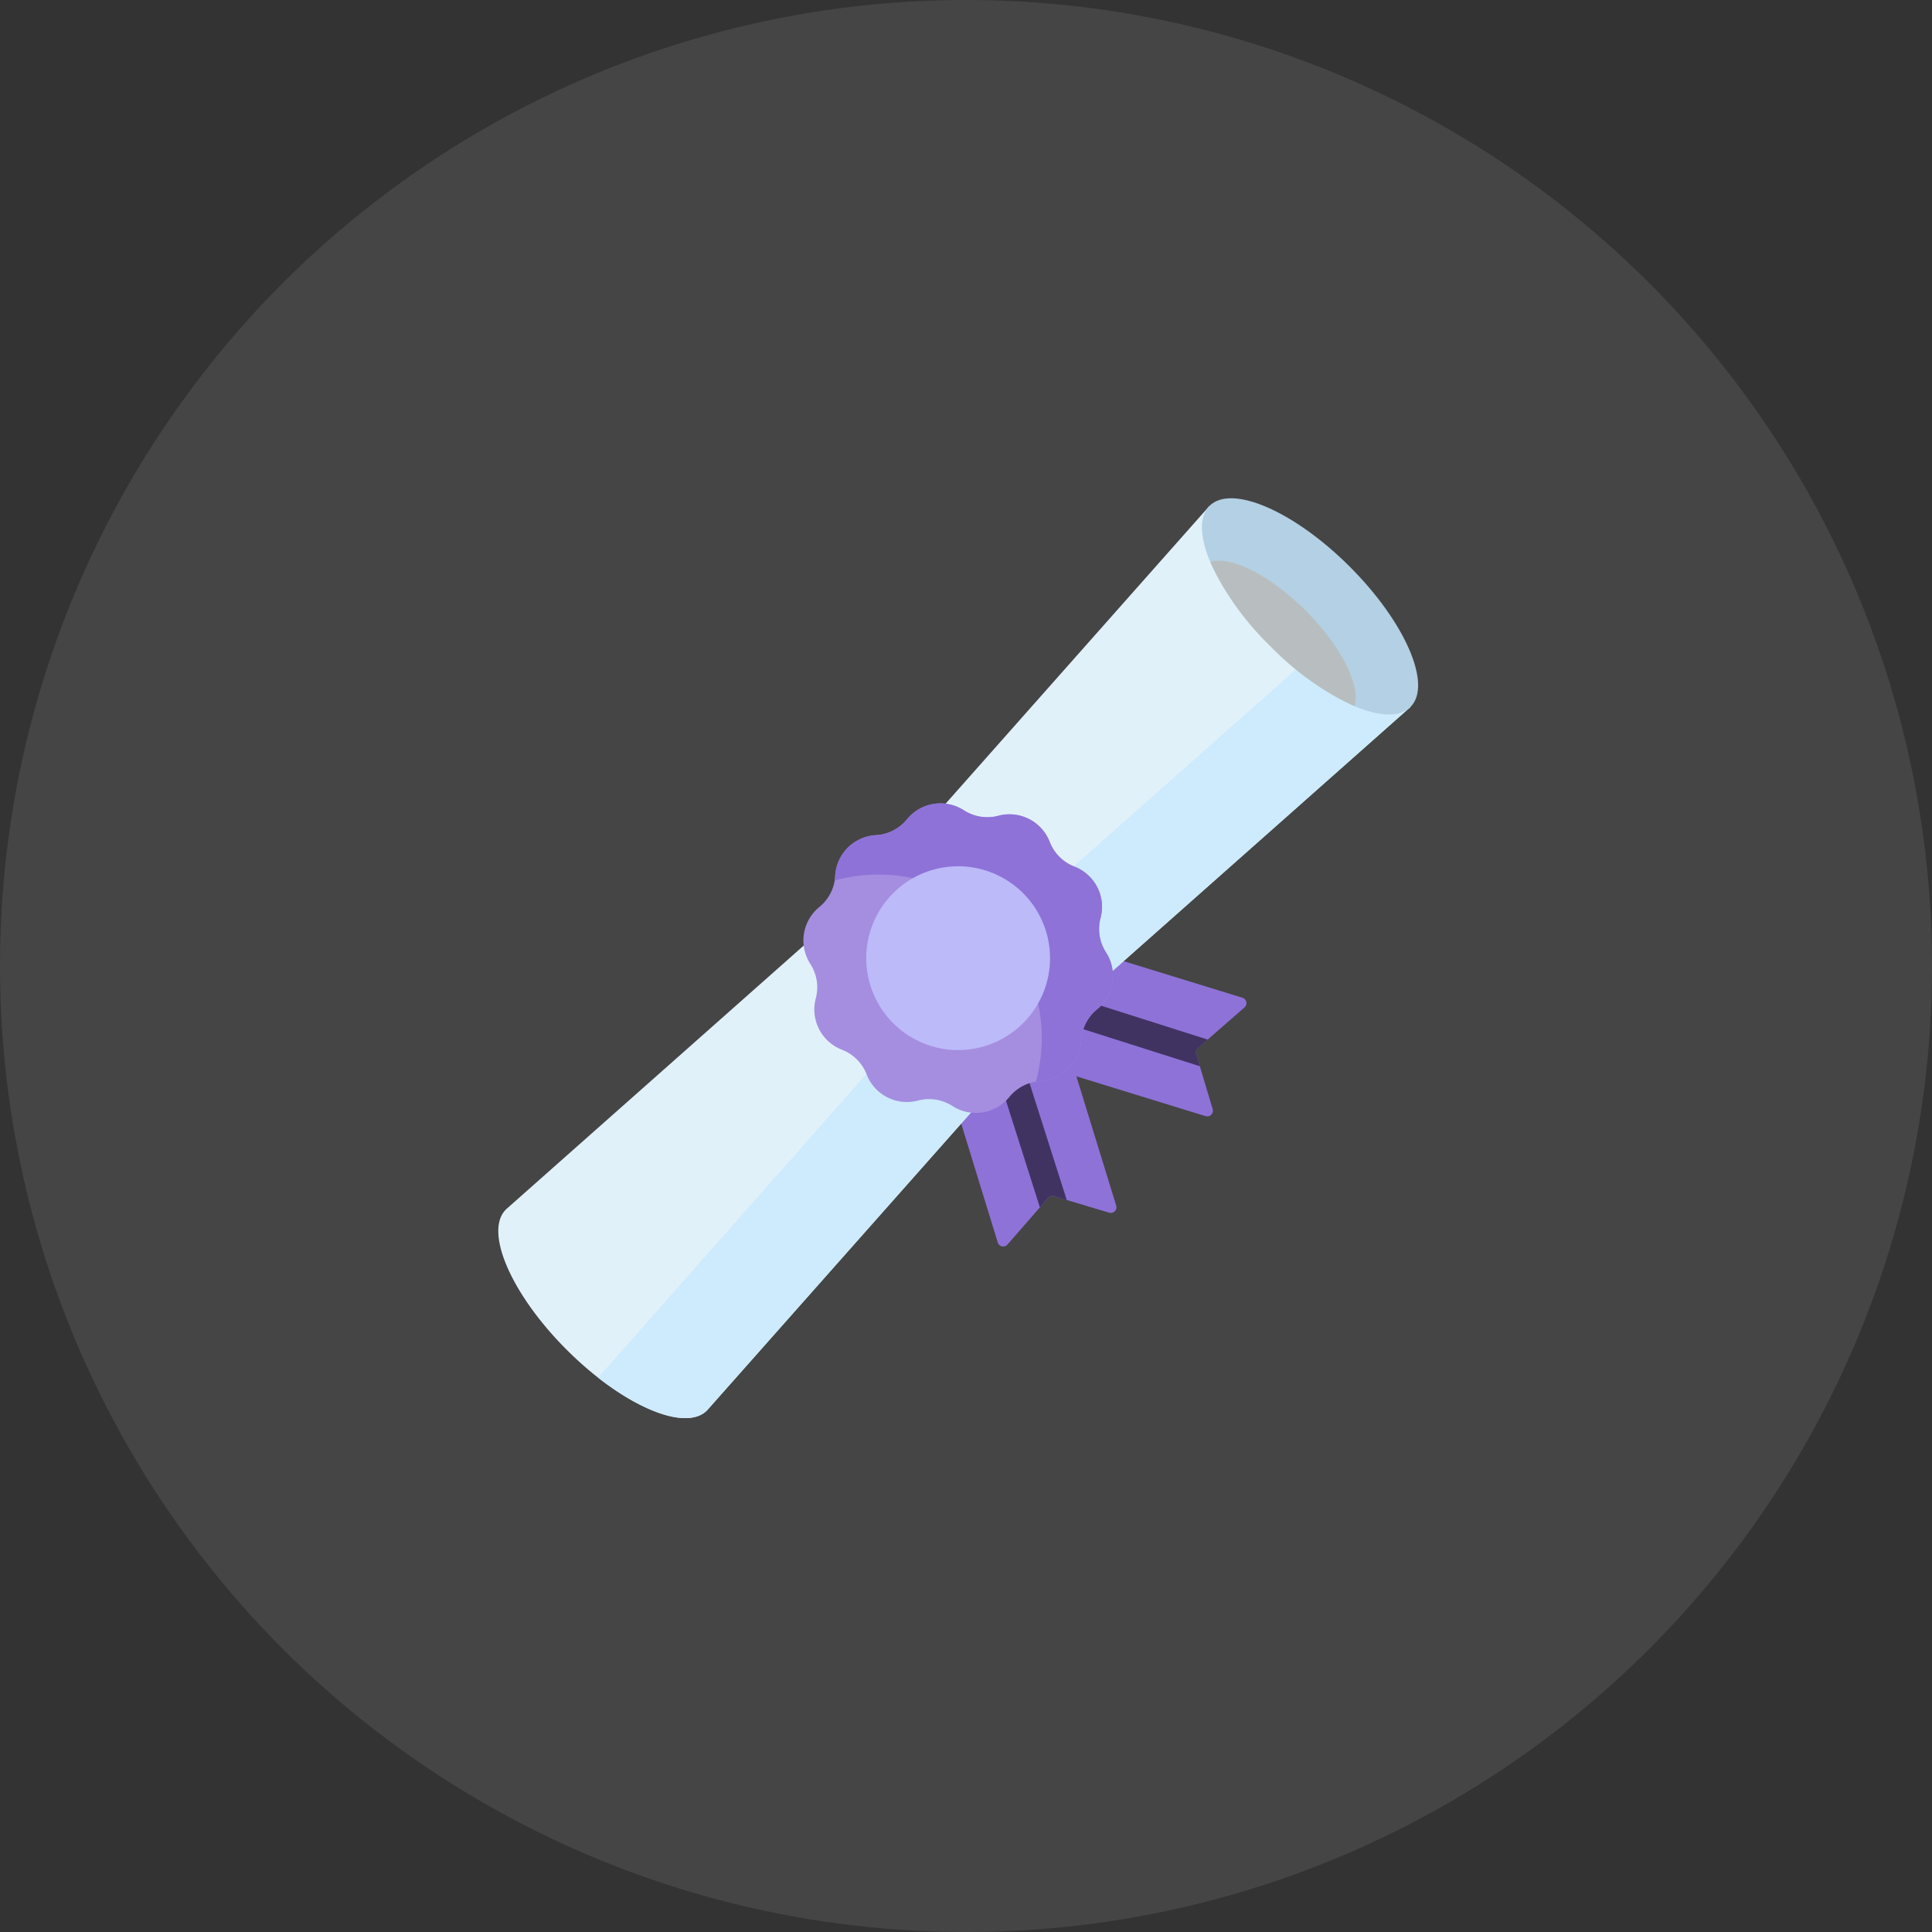 <svg xmlns="http://www.w3.org/2000/svg" width="150" height="150" viewBox="0 0 150 150">
  <rect x="0" y="0" width="150" height="150" fill="#333333" stroke="none"/>
  <g id="icon" transform="translate(-1125 -2949)">
    <circle id="box" cx="75" cy="75" r="75" transform="translate(1125 2949)" fill="#fff" opacity="0.09"/>
    <g id="certificate_icon" transform="translate(1163.685 2987.685)">
      <g id="free-icon-certificate-1321098" transform="translate(0 0)">
        <path id="패스_591" data-name="패스 591" d="M253.715,316.24,249.7,303.192l9.2-2.836,4.009,13.017a.441.441,0,0,1-.547.552l-4.278-1.281a.44.44,0,0,0-.459.133l-3.158,3.623A.441.441,0,0,1,253.715,316.24Zm0,0" transform="translate(-214.933 -258.457)" fill="#8e72d8"/>
        <path id="패스_592" data-name="패스 592" d="M277.936,308.07l-2.06.635,3.638,11.445.641-.735a.439.439,0,0,1,.458-.133l.987.3Zm0,0" transform="translate(-237.462 -265.095)" fill="#403362"/>
        <path id="패스_593" data-name="패스 593" d="M316.75,253.207,303.7,249.188l-2.835,9.2,13.016,4.01a.441.441,0,0,0,.552-.547l-1.281-4.279a.44.44,0,0,1,.132-.458l3.623-3.158A.441.441,0,0,0,316.75,253.207Zm0,0" transform="translate(-258.967 -214.426)" fill="#8e72d8"/>
        <path id="패스_594" data-name="패스 594" d="M320.733,278.815l-11.461-3.643-.635,2.061,11.488,3.651-.284-.948a.441.441,0,0,1,.132-.459Zm0,0" transform="translate(-265.653 -236.786)" fill="#403362"/>
        <path id="패스_595" data-name="패스 595" d="M71.319,19.815,55.711,4.207,30.046,33.17,1.078,58.839c-1.7,1.7.41,6.578,4.72,10.888s9.185,6.423,10.888,4.72L42.356,45.48Zm0,0" transform="translate(-0.489 -3.618)" fill="#e1f1fa"/>
        <path id="패스_596" data-name="패스 596" d="M113.4,75.062,84.434,100.728,56.039,132.865c3.574,2.8,7.062,3.941,8.449,2.554l25.67-28.967L119.12,80.787Zm0,0" transform="translate(-48.29 -64.59)" fill="#cdebfc"/>
        <path id="패스_597" data-name="패스 597" d="M403.618,5.294c-4.309-4.31-9.185-6.423-10.888-4.72s.41,6.578,4.72,10.888,9.185,6.423,10.888,4.72S407.928,9.6,403.618,5.294Zm0,0" transform="translate(-337.509 0.016)" fill="#b3d0e4"/>
        <path id="패스_598" data-name="패스 598" d="M396.8,34.843a21.793,21.793,0,0,0,4.66,6.529,21.772,21.772,0,0,0,6.53,4.66c.514-1.553-1.014-4.64-3.782-7.408S398.354,34.329,396.8,34.843Zm0,0" transform="translate(-341.519 -29.896)" fill="#b8bebf"/>
        <path id="패스_599" data-name="패스 599" d="M175.956,172.285a3.35,3.35,0,0,0,2.416-1.231,3.35,3.35,0,0,1,4.417-.7,3.351,3.351,0,0,0,2.678.424,3.35,3.35,0,0,1,3.985,2.03,3.349,3.349,0,0,0,1.917,1.917,3.351,3.351,0,0,1,2.031,3.985,3.351,3.351,0,0,0,.424,2.678,3.35,3.35,0,0,1-.7,4.417,3.35,3.35,0,0,0-1.231,2.416,3.35,3.35,0,0,1-3.162,3.162,3.348,3.348,0,0,0-2.416,1.231,3.351,3.351,0,0,1-4.417.7,3.35,3.35,0,0,0-2.678-.424,3.349,3.349,0,0,1-3.984-2.03,3.353,3.353,0,0,0-1.918-1.917,3.349,3.349,0,0,1-2.03-3.984,3.349,3.349,0,0,0-.424-2.678,3.351,3.351,0,0,1,.7-4.417,3.351,3.351,0,0,0,1.232-2.416A3.35,3.35,0,0,1,175.956,172.285Zm0,0" transform="translate(-146.636 -146.128)" fill="#a58ee0"/>
        <path id="패스_600" data-name="패스 600" d="M208.8,181.389a3.35,3.35,0,0,1-.424-2.678,3.351,3.351,0,0,0-2.031-3.985,3.348,3.348,0,0,1-1.917-1.917,3.35,3.35,0,0,0-3.985-2.03,3.351,3.351,0,0,1-2.678-.424,3.35,3.35,0,0,0-4.417.7,3.35,3.35,0,0,1-2.416,1.231,3.35,3.35,0,0,0-3.162,3.163,3.574,3.574,0,0,1-.039.358,12.682,12.682,0,0,1,15.618,15.618,3.263,3.263,0,0,1,.358-.039,3.35,3.35,0,0,0,3.162-3.163,3.35,3.35,0,0,1,1.231-2.416A3.35,3.35,0,0,0,208.8,181.389Zm0,0" transform="translate(-161.615 -146.128)" fill="#8e72d8"/>
        <path id="패스_601" data-name="패스 601" d="M217.5,206.907a7.135,7.135,0,1,0,0,10.09A7.135,7.135,0,0,0,217.5,206.907Zm0,0" transform="translate(-176.75 -176.245)" fill="#bcbaf9"/>
      </g>
      <rect id="영역" width="67.45" height="67.45" transform="translate(2.59 2.59)" fill="#fff" opacity="0"/>
    </g>
  </g>
</svg>
